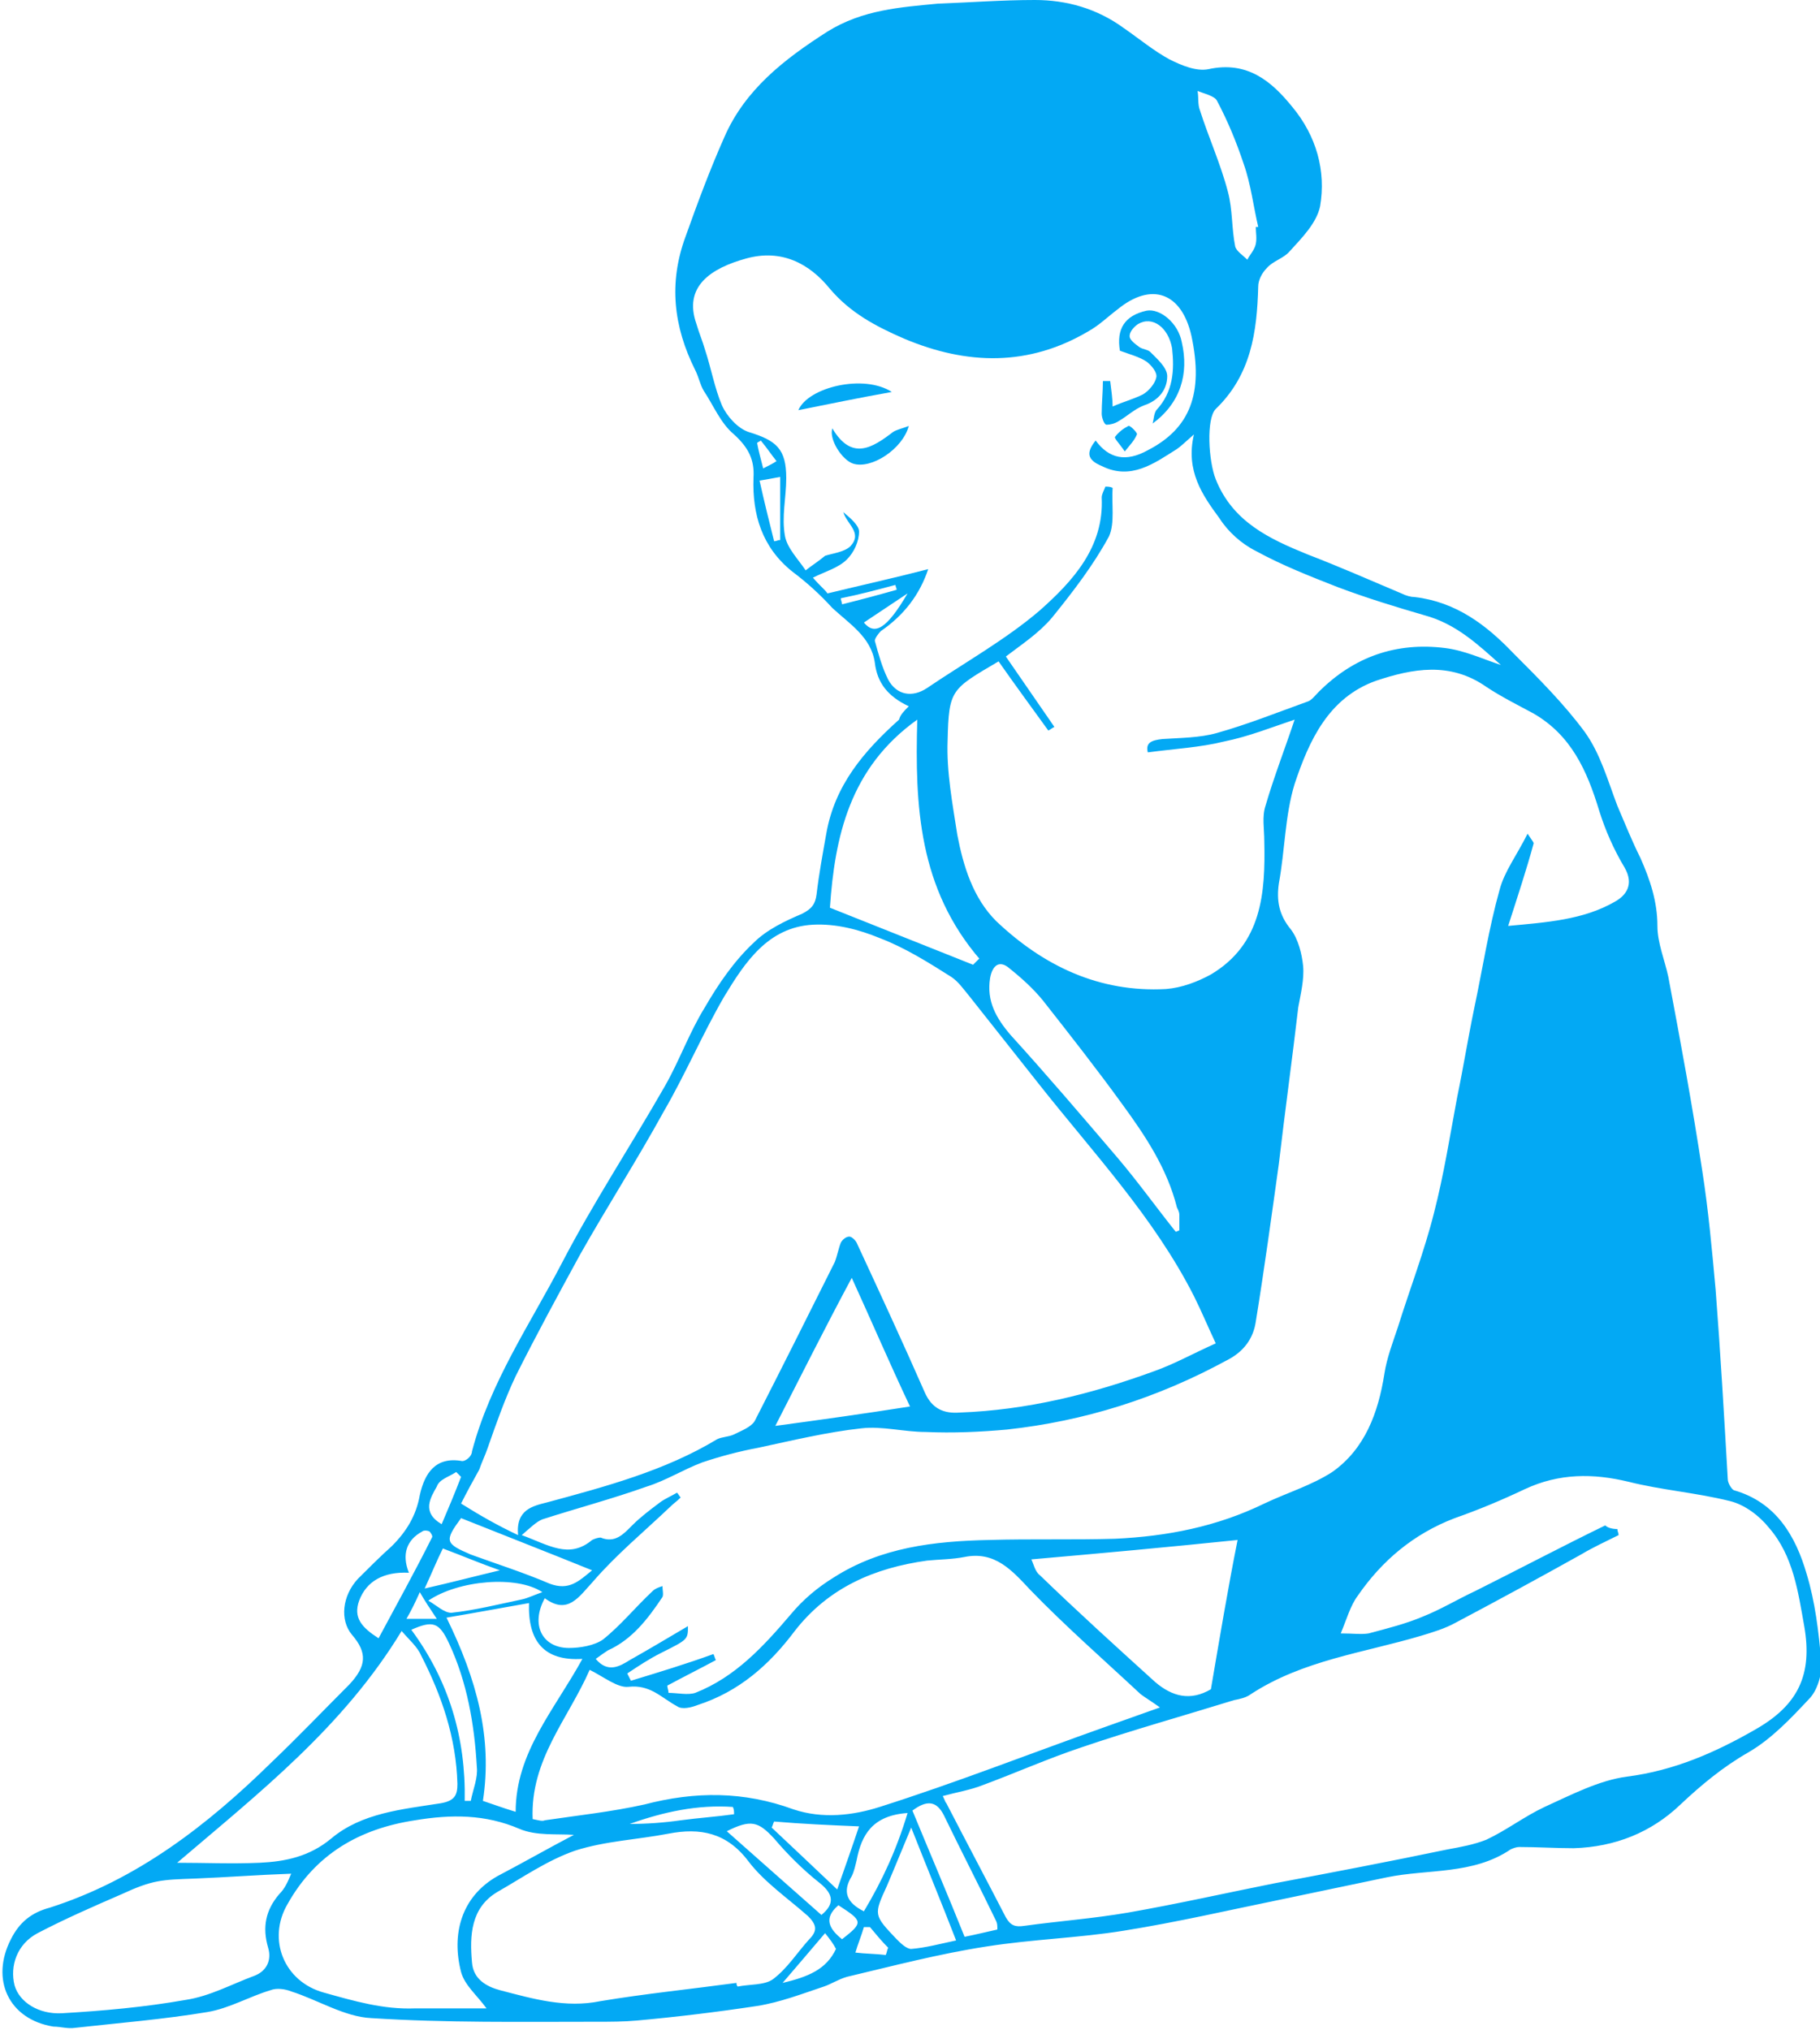 <?xml version="1.0" encoding="utf-8"?>
<!-- Generator: Adobe Illustrator 19.1.0, SVG Export Plug-In . SVG Version: 6.00 Build 0)  -->
<svg version="1.1" id="Layer_1" xmlns="http://www.w3.org/2000/svg" xmlns:xlink="http://www.w3.org/1999/xlink" x="0px" y="0px"
	 viewBox="0 0 150 167.3" style="enable-background:new 0 0 150 167.3;" xml:space="preserve">
<style type="text/css">
	.st0{fill:#03A9F4;}
</style>
<g id="anklesprain-girl">
	<path class="st0" d="M74.9,58.2c-1.7-0.8-2.6-1.9-2.8-3.6c-0.3-2.1-2.1-3.2-3.5-4.5c-1-1.1-2.1-2.1-3.3-3c-2.5-2-3.3-4.7-3.2-7.7
		c0.1-1.5-0.4-2.5-1.6-3.6c-1.1-0.9-1.7-2.4-2.5-3.6c-0.3-0.5-0.4-1.1-0.7-1.7c-1.8-3.6-2.2-7.2-0.8-11c1-2.8,2-5.5,3.2-8.2
		c1.7-3.9,4.9-6.4,8.5-8.7c2.9-1.8,6-2,9.1-2.3C80,0.2,82.6,0,85.3,0c2.6,0,5.1,0.7,7.3,2.3c1.3,0.9,2.5,1.9,3.8,2.6
		c1,0.5,2.2,1,3.2,0.8c3.2-0.7,5.2,1,6.9,3.1c2,2.4,2.8,5.3,2.3,8.2c-0.3,1.4-1.5,2.6-2.5,3.7c-0.5,0.6-1.4,0.8-1.9,1.4
		c-0.4,0.4-0.7,1-0.7,1.5c-0.1,3.8-0.6,7.3-3.5,10.1c-0.8,0.8-0.6,4.3,0,5.8c1.4,3.5,4.4,4.9,7.6,6.2c2.6,1,5.1,2.1,7.7,3.2
		c0.4,0.2,0.8,0.3,1.1,0.3c3.4,0.4,5.9,2.3,8.1,4.6c2.1,2.1,4.2,4.2,5.9,6.5c1.3,1.8,1.9,4,2.7,6.1c0.6,1.4,1.2,2.9,1.9,4.3
		c0.8,1.8,1.4,3.6,1.4,5.6c0,1.4,0.6,2.8,0.9,4.2c1,5.3,2,10.7,2.8,16c0.5,3.2,0.8,6.5,1.1,9.8c0.4,5.2,0.7,10.4,1,15.6
		c0,0.3,0.3,0.8,0.5,0.9c3.5,1,5.1,3.8,6,6.9c0.7,2.3,1,4.8,1.2,7.2c0.1,1-0.3,2.4-1,3.1c-1.5,1.6-3.1,3.3-5,4.4
		c-2.1,1.2-3.9,2.7-5.6,4.3c-2.4,2.3-5.4,3.5-8.8,3.6c-1.5,0-3-0.1-4.5-0.1c-0.2,0-0.5,0.1-0.7,0.2c-3.1,2.1-6.8,1.6-10.2,2.3
		c-2.9,0.6-5.7,1.2-8.6,1.8c-4.4,0.9-8.7,1.9-13.1,2.6c-3.7,0.6-7.5,0.7-11.3,1.3c-3.9,0.6-7.7,1.6-11.5,2.5
		c-0.7,0.2-1.3,0.6-1.9,0.8c-1.8,0.6-3.6,1.3-5.5,1.6c-3.3,0.5-6.6,0.9-9.9,1.2c-1.1,0.1-2.2,0.1-3.3,0.1c-6.2,0-12.4,0.1-18.6-0.3
		c-2.2-0.1-4.4-1.5-6.6-2.2c-0.5-0.2-1.2-0.3-1.7-0.1c-1.7,0.5-3.4,1.5-5.2,1.8c-3.6,0.6-7.3,0.9-10.9,1.3c-0.6,0.1-1.2-0.1-1.8-0.1
		c-3.7-0.6-5.2-3.9-3.5-7.2c0.7-1.4,1.7-2.2,3.2-2.6c7.2-2.3,13-6.8,18.3-12c2.2-2.1,4.3-4.3,6.4-6.4c1.4-1.5,1.5-2.6,0.2-4.1
		c-1-1.2-0.8-3.2,0.5-4.6c0.9-0.9,1.8-1.8,2.8-2.7c1.2-1.2,2-2.5,2.3-4.2c0.4-1.8,1.3-3.2,3.5-2.8c0.3,0,0.8-0.4,0.8-0.8
		c1.5-5.7,4.8-10.5,7.4-15.5c2.6-5,5.7-9.7,8.5-14.6c1.2-2.1,2-4.4,3.3-6.5c1.1-1.9,2.4-3.8,4-5.3c1.1-1.1,2.6-1.8,4-2.4
		c0.8-0.4,1.1-0.8,1.2-1.6c0.2-1.7,0.5-3.3,0.8-5c0.7-4,3.1-6.8,6-9.4C74.2,58.9,74.5,58.6,74.9,58.2z M124.3,76.3
		c3.2-0.3,6.2-0.5,8.8-2c0.9-0.5,1.6-1.4,0.8-2.8c-0.9-1.5-1.6-3.1-2.1-4.7c-1-3.3-2.3-6.2-5.4-8c-1.3-0.7-2.7-1.4-3.9-2.2
		c-3-2.1-6.1-1.5-9.1-0.5c-3.9,1.4-5.5,4.9-6.7,8.5c-0.8,2.6-0.8,5.5-1.3,8.2c-0.2,1.4,0,2.6,1,3.8c0.6,0.8,0.9,2,1,3
		c0.1,1.1-0.2,2.3-0.4,3.4c-0.5,4.3-1.1,8.6-1.6,12.9c-0.6,4.3-1.2,8.7-1.9,13c-0.2,1.4-1,2.5-2.4,3.2c-5.7,3.1-11.7,5-18.1,5.7
		c-2.2,0.2-4.5,0.3-6.7,0.2c-1.8,0-3.6-0.5-5.3-0.3c-2.8,0.3-5.7,1-8.5,1.6c-1.6,0.3-3.1,0.7-4.6,1.2c-1.6,0.6-3,1.5-4.6,2
		c-2.8,1-5.8,1.8-8.6,2.7c-0.5,0.2-1,0.7-1.7,1.3c2.2,0.8,3.9,2,5.8,0.4c0.2-0.1,0.5-0.2,0.7-0.2c1.2,0.5,1.9-0.3,2.6-1
		c0.7-0.7,1.5-1.3,2.3-1.9c0.4-0.3,0.9-0.5,1.4-0.8c0.1,0.1,0.2,0.3,0.3,0.4c-0.3,0.3-0.6,0.5-0.9,0.8c-2.1,2-4.4,3.9-6.3,6.1
		c-1.2,1.3-2.1,2.8-4,1.4c-1.2,2.2-0.2,4.1,2,4.1c0.9,0,2.1-0.2,2.8-0.7c1.5-1.2,2.7-2.7,4.1-4c0.2-0.2,0.5-0.3,0.8-0.4
		c0,0.3,0.1,0.7,0,0.9c-1.2,1.8-2.5,3.5-4.5,4.4c-0.3,0.2-0.6,0.4-1,0.7c1,1.2,2,0.6,2.8,0.1c1.6-0.9,3.1-1.8,4.8-2.8
		c0,1.1,0,1.1-2.2,2.2c-1,0.5-1.9,1.1-2.8,1.7c0.1,0.2,0.2,0.4,0.3,0.6c2.3-0.7,4.6-1.4,6.8-2.2c0.1,0.2,0.1,0.3,0.2,0.5
		c-1.3,0.7-2.7,1.4-4,2.1c0,0.2,0.1,0.4,0.1,0.6c0.7,0,1.6,0.2,2.2,0c3.3-1.3,5.6-3.8,7.9-6.5c1-1.2,2.2-2.2,3.5-3
		c3.9-2.5,8.3-3,12.8-3.1c3.5-0.1,7,0,10.4-0.1c4.3-0.2,8.4-1,12.3-2.9c1.9-0.9,3.9-1.5,5.6-2.6c2.7-1.9,3.8-4.9,4.3-8.1
		c0.2-1.3,0.7-2.6,1.1-3.8c1-3.2,2.2-6.3,3-9.5c0.8-3.1,1.3-6.3,1.9-9.5c0.5-2.4,0.9-4.9,1.4-7.3c0.7-3.3,1.2-6.6,2.1-9.8
		c0.4-1.5,1.4-2.8,2.3-4.6c0.4,0.6,0.5,0.7,0.5,0.8C125.8,71.7,125.1,73.8,124.3,76.3z M82.3,54.5c-3.9,2.3-4.1,2.3-4.2,6.5
		c-0.1,2.6,0.4,5.2,0.8,7.8c0.5,2.6,1.3,5.2,3.2,7.1c3.9,3.7,8.5,5.9,14,5.6c1.3-0.1,2.6-0.6,3.7-1.2c4.2-2.5,4.5-6.7,4.4-11
		c0-1-0.2-2,0.1-2.9c0.7-2.4,1.6-4.7,2.4-7.1c-1.8,0.6-3.8,1.4-5.8,1.8c-2,0.5-4.1,0.6-6.3,0.9c-0.2-0.8,0.3-1,1.2-1.1
		c1.5-0.1,3.1-0.1,4.5-0.5c2.5-0.7,5-1.7,7.5-2.6c0.3-0.1,0.6-0.5,0.9-0.8c2.9-2.9,6.4-4.1,10.4-3.6c1.6,0.2,3.1,0.9,4.6,1.4
		c-1.9-1.7-3.7-3.4-6.3-4.1c-2.4-0.7-4.7-1.4-7.1-2.3c-2.3-0.9-4.6-1.8-6.8-3c-1.2-0.6-2.3-1.6-3-2.7c-1.4-1.9-2.8-3.9-2.1-6.9
		c-0.8,0.7-1.1,1-1.4,1.2c-1.9,1.2-3.8,2.6-6.2,1.4c-1.2-0.5-1.3-1.1-0.5-2.1c1.1,1.5,2.5,1.8,4.3,0.8c3.5-1.8,4.6-4.7,3.6-9.4
		c-0.8-3.6-3.3-4.5-6.1-2.2c-0.8,0.6-1.5,1.3-2.4,1.8c-4.9,2.9-10,2.8-15.2,0.6c-2.3-1-4.4-2.1-6.1-4.1c-1.7-2.1-4-3.3-6.9-2.5
		c-2.9,0.8-5.2,2.3-4.1,5.4c0.2,0.7,0.5,1.4,0.7,2.1c0.5,1.5,0.8,3.2,1.4,4.6c0.4,0.9,1.3,1.9,2.2,2.2c2.3,0.7,3.1,1.4,3.1,3.8
		c0,1.6-0.4,3.2-0.1,4.8c0.2,1,1.1,1.9,1.7,2.8c0.5-0.4,1-0.7,1.6-1.2c0.6-0.2,1.6-0.3,2.1-0.8c1-1.1-0.3-1.8-0.6-2.8
		c0.6,0.5,1.3,1.1,1.3,1.6c0,0.8-0.4,1.7-1,2.3c-0.7,0.7-1.8,1-2.8,1.5c0.5,0.6,1,1,1.2,1.3c2.9-0.7,5.6-1.3,8.3-2
		c-0.7,2.1-2,3.8-3.9,5.1c-0.2,0.2-0.5,0.6-0.5,0.8c0.3,1.1,0.6,2.2,1.1,3.2c0.7,1.3,2,1.5,3.2,0.7c3.1-2.1,6.5-4,9.3-6.4
		c2.7-2.4,5.3-5.2,5.1-9.3c0-0.3,0.2-0.6,0.3-0.9c0.2,0,0.4,0,0.6,0.1c-0.1,1.3,0.2,2.9-0.3,4c-1.3,2.4-3,4.6-4.7,6.7
		c-1.1,1.3-2.5,2.2-3.8,3.2c1.3,1.9,2.7,3.9,4,5.8c-0.2,0.1-0.3,0.2-0.5,0.3C85.1,58.4,83.7,56.5,82.3,54.5z M42.7,126.5
		c-0.2-2.1,1.2-2.4,2.4-2.7c4.8-1.3,9.7-2.6,14-5.2c0.4-0.2,1-0.2,1.4-0.4c0.6-0.3,1.4-0.6,1.7-1.1c2.2-4.3,4.4-8.7,6.6-13.1
		c0.2-0.5,0.3-1.1,0.5-1.6c0.1-0.2,0.4-0.5,0.7-0.5c0.2,0,0.5,0.3,0.6,0.5c1.9,4.1,3.8,8.2,5.6,12.3c0.6,1.4,1.6,1.8,2.9,1.7
		c5.5-0.2,10.8-1.5,16-3.4c1.7-0.6,3.3-1.5,5.1-2.3c-0.7-1.5-1.2-2.7-1.8-3.9c-3.3-6.5-8.3-11.8-12.8-17.5c-1.9-2.4-3.8-4.8-5.7-7.2
		c-0.5-0.6-0.9-1.2-1.5-1.6c-1.9-1.2-3.8-2.4-5.9-3.2c-1.7-0.7-3.6-1.2-5.5-1.1c-3.7,0.2-5.6,3.1-7.3,5.9c-1.8,3.1-3.2,6.4-5,9.5
		c-2.2,4-4.7,7.9-6.9,11.8c-1.8,3.3-3.6,6.6-5.3,10c-0.9,1.9-1.6,3.9-2.3,5.9c-0.2,0.6-0.5,1.2-0.7,1.8c-0.5,0.9-1,1.8-1.5,2.8
		C39.6,124.9,41,125.7,42.7,126.5z M133.3,126c0,0.2,0.1,0.3,0.1,0.5c-1,0.5-2.1,1-3.1,1.6c-3.4,1.9-6.9,3.8-10.3,5.6
		c-0.9,0.5-1.9,0.8-2.9,1.1c-4.7,1.4-9.7,2-14,4.8c-0.4,0.3-0.9,0.4-1.4,0.5c-4.2,1.3-8.5,2.5-12.6,3.9c-2.7,0.9-5.4,2.1-8.1,3.1
		c-1,0.4-2.2,0.6-3.3,0.9c0.2,0.4,0.2,0.5,0.3,0.6c1.6,3.1,3.3,6.3,4.9,9.4c0.4,0.7,0.8,0.8,1.5,0.7c2.9-0.4,5.7-0.6,8.6-1.1
		c4-0.7,8-1.6,12-2.4c4.8-0.9,9.5-1.8,14.3-2.8c1.1-0.2,2.2-0.4,3.2-0.8c1.7-0.8,3.1-1.9,4.8-2.7c2.2-1,4.5-2.2,6.8-2.5
		c3.9-0.5,7.3-2,10.6-3.9c3.5-2,4.7-4.5,4-8.5c-0.5-2.8-0.9-5.8-2.9-8.1c-0.8-1-2-1.9-3.2-2.2c-2.8-0.7-5.6-0.9-8.4-1.6
		c-2.9-0.7-5.7-0.7-8.5,0.6c-1.9,0.9-3.8,1.7-5.8,2.4c-3.4,1.3-6,3.5-8,6.4c-0.6,0.8-0.9,1.9-1.4,3.1c1,0,1.7,0.1,2.3,0
		c1.5-0.4,3.1-0.8,4.5-1.4c1.5-0.6,2.8-1.4,4.3-2.1c3.6-1.8,7.2-3.7,10.7-5.4C132.5,125.9,132.9,126,133.3,126z M43.9,149.9
		c0.5,0.1,0.8,0.2,1,0.1c2.7-0.4,5.5-0.7,8.2-1.3c4.2-1.1,8.2-1.1,12.3,0.4c2.4,0.8,4.9,0.5,7.1-0.2c6.3-2,12.4-4.4,18.6-6.6
		c1.4-0.5,2.8-1,4.5-1.6c-0.7-0.5-1.2-0.8-1.6-1.1c-3-2.8-6.2-5.6-9.1-8.6c-1.5-1.6-2.9-3.2-5.4-2.7c-1,0.2-2.1,0.2-3.1,0.3
		c-4.3,0.6-8.1,2.2-10.9,5.8c-2.1,2.8-4.6,5-8,6.1c-0.5,0.2-1.3,0.4-1.7,0.1c-1.3-0.7-2.2-1.8-4-1.6c-0.9,0.1-2-0.8-3.2-1.4
		C46.8,141.7,43.7,145,43.9,149.9z M60.7,163.4c0,0.1,0,0.2,0.1,0.3c1-0.2,2.2-0.1,2.9-0.6c1.2-0.9,2-2.2,3-3.3
		c0.7-0.7,0.6-1.2-0.1-1.9c-1.7-1.5-3.6-2.8-4.9-4.5c-1.8-2.4-4-2.8-6.6-2.3c-2.6,0.5-5.2,0.6-7.7,1.4c-2.3,0.8-4.3,2.2-6.4,3.4
		c-2.2,1.3-2.3,3.6-2.1,5.8c0.1,1.4,1.2,2,2.3,2.3c2.7,0.7,5.4,1.5,8.3,0.9C53.1,164.3,57,163.9,60.7,163.4z M47.3,151.2
		c-1.4-0.1-3.1,0.1-4.5-0.5c-2.8-1.2-5.6-1.2-8.6-0.7c-4.6,0.7-8.2,2.8-10.5,6.9c-1.7,2.9-0.3,6.4,3,7.3c2.5,0.7,4.9,1.4,7.5,1.3
		c2,0,4,0,5.9,0c-0.8-1.1-1.8-1.9-2.1-3c-0.8-3.1,0-6.2,3-7.9C43.1,153.5,45.2,152.3,47.3,151.2z M24,154.4
		c-2.8,0.1-5.4,0.3-7.9,0.4c-2.8,0.1-3.5,0.1-6.1,1.3c-2.3,1-4.6,2-6.9,3.2c-1.7,0.9-2.3,2.7-1.9,4.3c0.4,1.4,2,2.4,3.9,2.3
		c3.4-0.2,6.8-0.5,10.2-1.1c2-0.3,3.8-1.3,5.7-2c1-0.4,1.4-1.3,1.1-2.3c-0.5-1.7-0.2-3.1,0.9-4.4C23.5,155.6,23.7,155.1,24,154.4z
		 M14.6,153.5c2.3,0,4.5,0.1,6.8,0c2.1-0.1,4.1-0.5,5.9-2c2.5-2.1,5.8-2.4,9-2.9c1.2-0.2,1.4-0.7,1.4-1.6c-0.1-3.8-1.3-7.3-3-10.6
		c-0.3-0.7-1-1.3-1.6-2C28.3,142.3,21.4,147.7,14.6,153.5z M102,126.9c-5.8,0.6-11.3,1.1-17,1.6c0.2,0.4,0.3,1,0.7,1.3
		c3.1,3,6.3,5.9,9.5,8.8c1.4,1.2,2.9,1.6,4.6,0.6C100.5,135.1,101.2,130.9,102,126.9z M75.6,59.3c-5.6,4-6.8,9.7-7.2,15.5
		c4,1.6,7.8,3.1,11.8,4.7c0.1-0.1,0.3-0.3,0.6-0.6c0,0,0-0.1,0,0.2C75.7,73.2,75.4,66.4,75.6,59.3z M42.5,149.3
		c0-4.9,3.2-8.4,5.5-12.6c-3.2,0.2-4.5-1.5-4.4-4.6c-2.3,0.4-4.4,0.8-6.8,1.2c2.5,5.1,3.8,9.9,3,15.1
		C40.7,148.7,41.5,149,42.5,149.3z M96.9,101.5c0.1,0,0.2-0.1,0.3-0.1c0-0.4,0-0.9,0-1.3c0-0.2-0.1-0.4-0.2-0.6
		c-0.8-3.2-2.6-5.9-4.5-8.5c-2.1-2.9-4.3-5.7-6.5-8.5c-0.8-1-1.8-1.9-2.8-2.7c-0.8-0.7-1.4-0.3-1.6,0.8c-0.3,1.9,0.5,3.3,1.7,4.7
		c3,3.3,5.9,6.7,8.8,10.1C93.8,97.4,95.3,99.5,96.9,101.5z M63.9,117.5c3.7-0.5,7.3-1,11.1-1.6c-1.7-3.6-3.2-7.1-4.8-10.6
		C68,109.4,66,113.4,63.9,117.5z M78.8,159.9c-1.2-3.1-2.4-6-3.7-9.3c-0.8,1.9-1.4,3.4-2,4.8c-1.1,2.4-1.1,2.4,0.8,4.4
		c0.3,0.3,0.8,0.8,1.2,0.8C76.3,160.5,77.4,160.2,78.8,159.9z M75.2,149.2c1.4,3.4,2.9,6.9,4.3,10.4c1-0.2,1.8-0.4,2.7-0.6
		c0-0.3,0-0.5-0.1-0.7c-1.4-2.9-2.9-5.8-4.3-8.7C77.2,148.4,76.4,148.3,75.2,149.2z M48.8,129.4c-3.7-1.5-7.3-2.9-10.8-4.3
		c-1.4,1.9-1.3,2.1,0.8,3c2.2,0.8,4.4,1.5,6.5,2.4C46.9,131.1,47.7,130.3,48.8,129.4z M103.5,18.7c0.1,0,0.1,0,0.2,0
		c-0.4-1.7-0.6-3.5-1.2-5.2c-0.6-1.8-1.3-3.5-2.2-5.2c-0.2-0.4-1.1-0.6-1.6-0.8c0.1,0.5,0,1.1,0.2,1.6c0.7,2.2,1.7,4.4,2.3,6.7
		c0.4,1.5,0.3,3,0.6,4.5c0.1,0.4,0.6,0.7,1,1.1c0.2-0.4,0.6-0.8,0.7-1.3C103.6,19.6,103.5,19.2,103.5,18.7z M38.3,148.4
		c0.2,0,0.4,0,0.5,0c0.2-1,0.6-1.9,0.5-2.8c-0.2-3.5-0.8-7-2.3-10.2c-0.8-1.7-1.3-1.9-3.1-1.1C37,138.5,38.4,143.2,38.3,148.4z
		 M63.8,150.1c-0.1,0.2-0.1,0.3-0.2,0.5c1.7,1.6,3.4,3.2,5.4,5.1c0.7-2,1.3-3.7,1.8-5.2C68.4,150.4,66.1,150.3,63.8,150.1z
		 M59.9,150.9c2.7,2.4,5.2,4.6,7.8,6.9c1.1-0.9,1-1.7-0.1-2.6c-1.4-1.1-2.7-2.4-3.8-3.7C62.5,150.1,61.9,149.9,59.9,150.9z
		 M74.8,149.4c-2.9,0.2-3.8,1.8-4.2,3.9c-0.1,0.4-0.2,0.9-0.4,1.3c-0.8,1.3-0.4,2.2,1,2.9C72.7,155,73.9,152.4,74.8,149.4z
		 M33.7,129.6c-2.1-0.1-3.5,0.7-4.1,2.3c-0.5,1.4,0.2,2.2,1.6,3.1c1.5-2.8,3-5.5,4.4-8.3c0.1-0.1-0.1-0.4-0.2-0.5
		c-0.2-0.1-0.5-0.1-0.6,0C33.5,126.9,33.1,128.1,33.7,129.6z M35.3,131.9c0.7,0.4,1.3,1,1.9,1c1.9-0.2,3.9-0.7,5.8-1.1
		c0.5-0.1,1.1-0.4,1.7-0.6C42.6,129.8,37.8,130.2,35.3,131.9z M36.5,127.6c-0.5,1-0.9,2-1.5,3.3c2.2-0.5,4.1-1,6.2-1.5
		C39.5,128.8,38.1,128.2,36.5,127.6z M62.6,39.6c0.4,1.8,0.8,3.4,1.2,5c0.2,0,0.3-0.1,0.5-0.1c0-1.7,0-3.4,0-5.2
		C63.7,39.4,63.3,39.5,62.6,39.6z M60.5,149.5c0-0.2,0-0.4-0.1-0.6c-2.9-0.2-5.7,0.4-8.5,1.4c1.4,0,2.8-0.1,4.2-0.3
		C57.6,149.8,59.1,149.7,60.5,149.5z M68,159.3c-1.2,1.4-2.2,2.6-3.5,4.1c2.1-0.5,3.6-1.1,4.4-2.8C68.7,160.2,68.4,159.8,68,159.3z
		 M36.4,125.6c0.6-1.4,1.1-2.6,1.6-3.9c-0.1-0.1-0.3-0.3-0.4-0.4c-0.6,0.4-1.4,0.6-1.6,1.2C35.5,123.4,34.7,124.6,36.4,125.6z
		 M71.7,158.8c-0.2,0-0.4,0-0.5,0c-0.2,0.7-0.5,1.4-0.7,2.1c0.8,0.1,1.7,0.1,2.5,0.2c0.1-0.2,0.1-0.4,0.2-0.6
		C72.7,160,72.2,159.4,71.7,158.8z M69.1,157c-1.3,1.1-0.7,2,0.3,2.8C71.2,158.4,71.1,158.3,69.1,157z M74.8,48.9
		c-1.2,0.8-2.4,1.6-3.6,2.4C72.1,52.4,73.1,51.8,74.8,48.9z M36,133.4c-0.6-0.9-1-1.5-1.4-2.2c-0.4,0.9-0.7,1.5-1.1,2.2
		C34.4,133.4,35,133.4,36,133.4z M73.9,48.6c0-0.1-0.1-0.3-0.1-0.4c-1.5,0.4-3,0.8-4.5,1.1c0,0.2,0.1,0.3,0.1,0.5
		C71,49.4,72.5,49,73.9,48.6z M62.7,36.3c-0.1,0.1-0.2,0.1-0.3,0.2c0.1,0.6,0.3,1.3,0.5,2.1c0.4-0.2,0.8-0.4,1.1-0.6
		C63.6,37.5,63.2,36.9,62.7,36.3z"/>
	<path class="st0" d="M92.3,28.9c-0.3-1.8,0.4-2.9,2.2-3.3c1.1-0.2,2.6,1,2.9,2.6c0.6,2.6-0.1,5-2.4,6.7c0.1-0.4,0.1-0.8,0.3-1.1
		c1.4-1.5,1.5-3.3,1.3-5.1C96.3,27,95,26,93.8,26.7c-0.3,0.2-0.7,0.6-0.7,1c0,0.3,0.4,0.6,0.8,0.9c0.3,0.2,0.7,0.2,0.9,0.4
		c0.6,0.6,1.4,1.3,1.4,2c0,1.1-0.7,2-1.9,2.4c-0.8,0.3-1.4,0.9-2.1,1.3c-0.3,0.2-0.7,0.3-1,0.3c-0.2,0-0.4-0.6-0.4-0.9
		c0-0.9,0.1-1.8,0.1-2.7c0.2,0,0.4,0,0.6,0c0.1,0.8,0.2,1.5,0.2,2.1c0.9-0.4,1.7-0.6,2.5-1c0.5-0.3,1-0.9,1.1-1.4
		c0.1-0.4-0.4-1-0.8-1.3C93.9,29.4,93.1,29.2,92.3,28.9z"/>
	<path class="st0" d="M68.6,35.3c1.6,2.7,3.3,1.6,5,0.3c0.3-0.2,0.8-0.3,1.3-0.5c-0.5,1.9-3.1,3.6-4.6,3.1
		C69.4,37.9,68.3,36.2,68.6,35.3z"/>
	<path class="st0" d="M73.5,32.3c-2.8,0.5-5.2,1-7.7,1.5C66.6,31.9,71.2,30.8,73.5,32.3z"/>
	<path class="st0" d="M92.7,37.2c-0.4-0.6-0.9-1.1-0.8-1.2c0.3-0.4,0.7-0.7,1.1-0.9c0.1-0.1,0.8,0.6,0.7,0.7
		C93.5,36.3,93.1,36.7,92.7,37.2z"/>
</g>
</svg>
